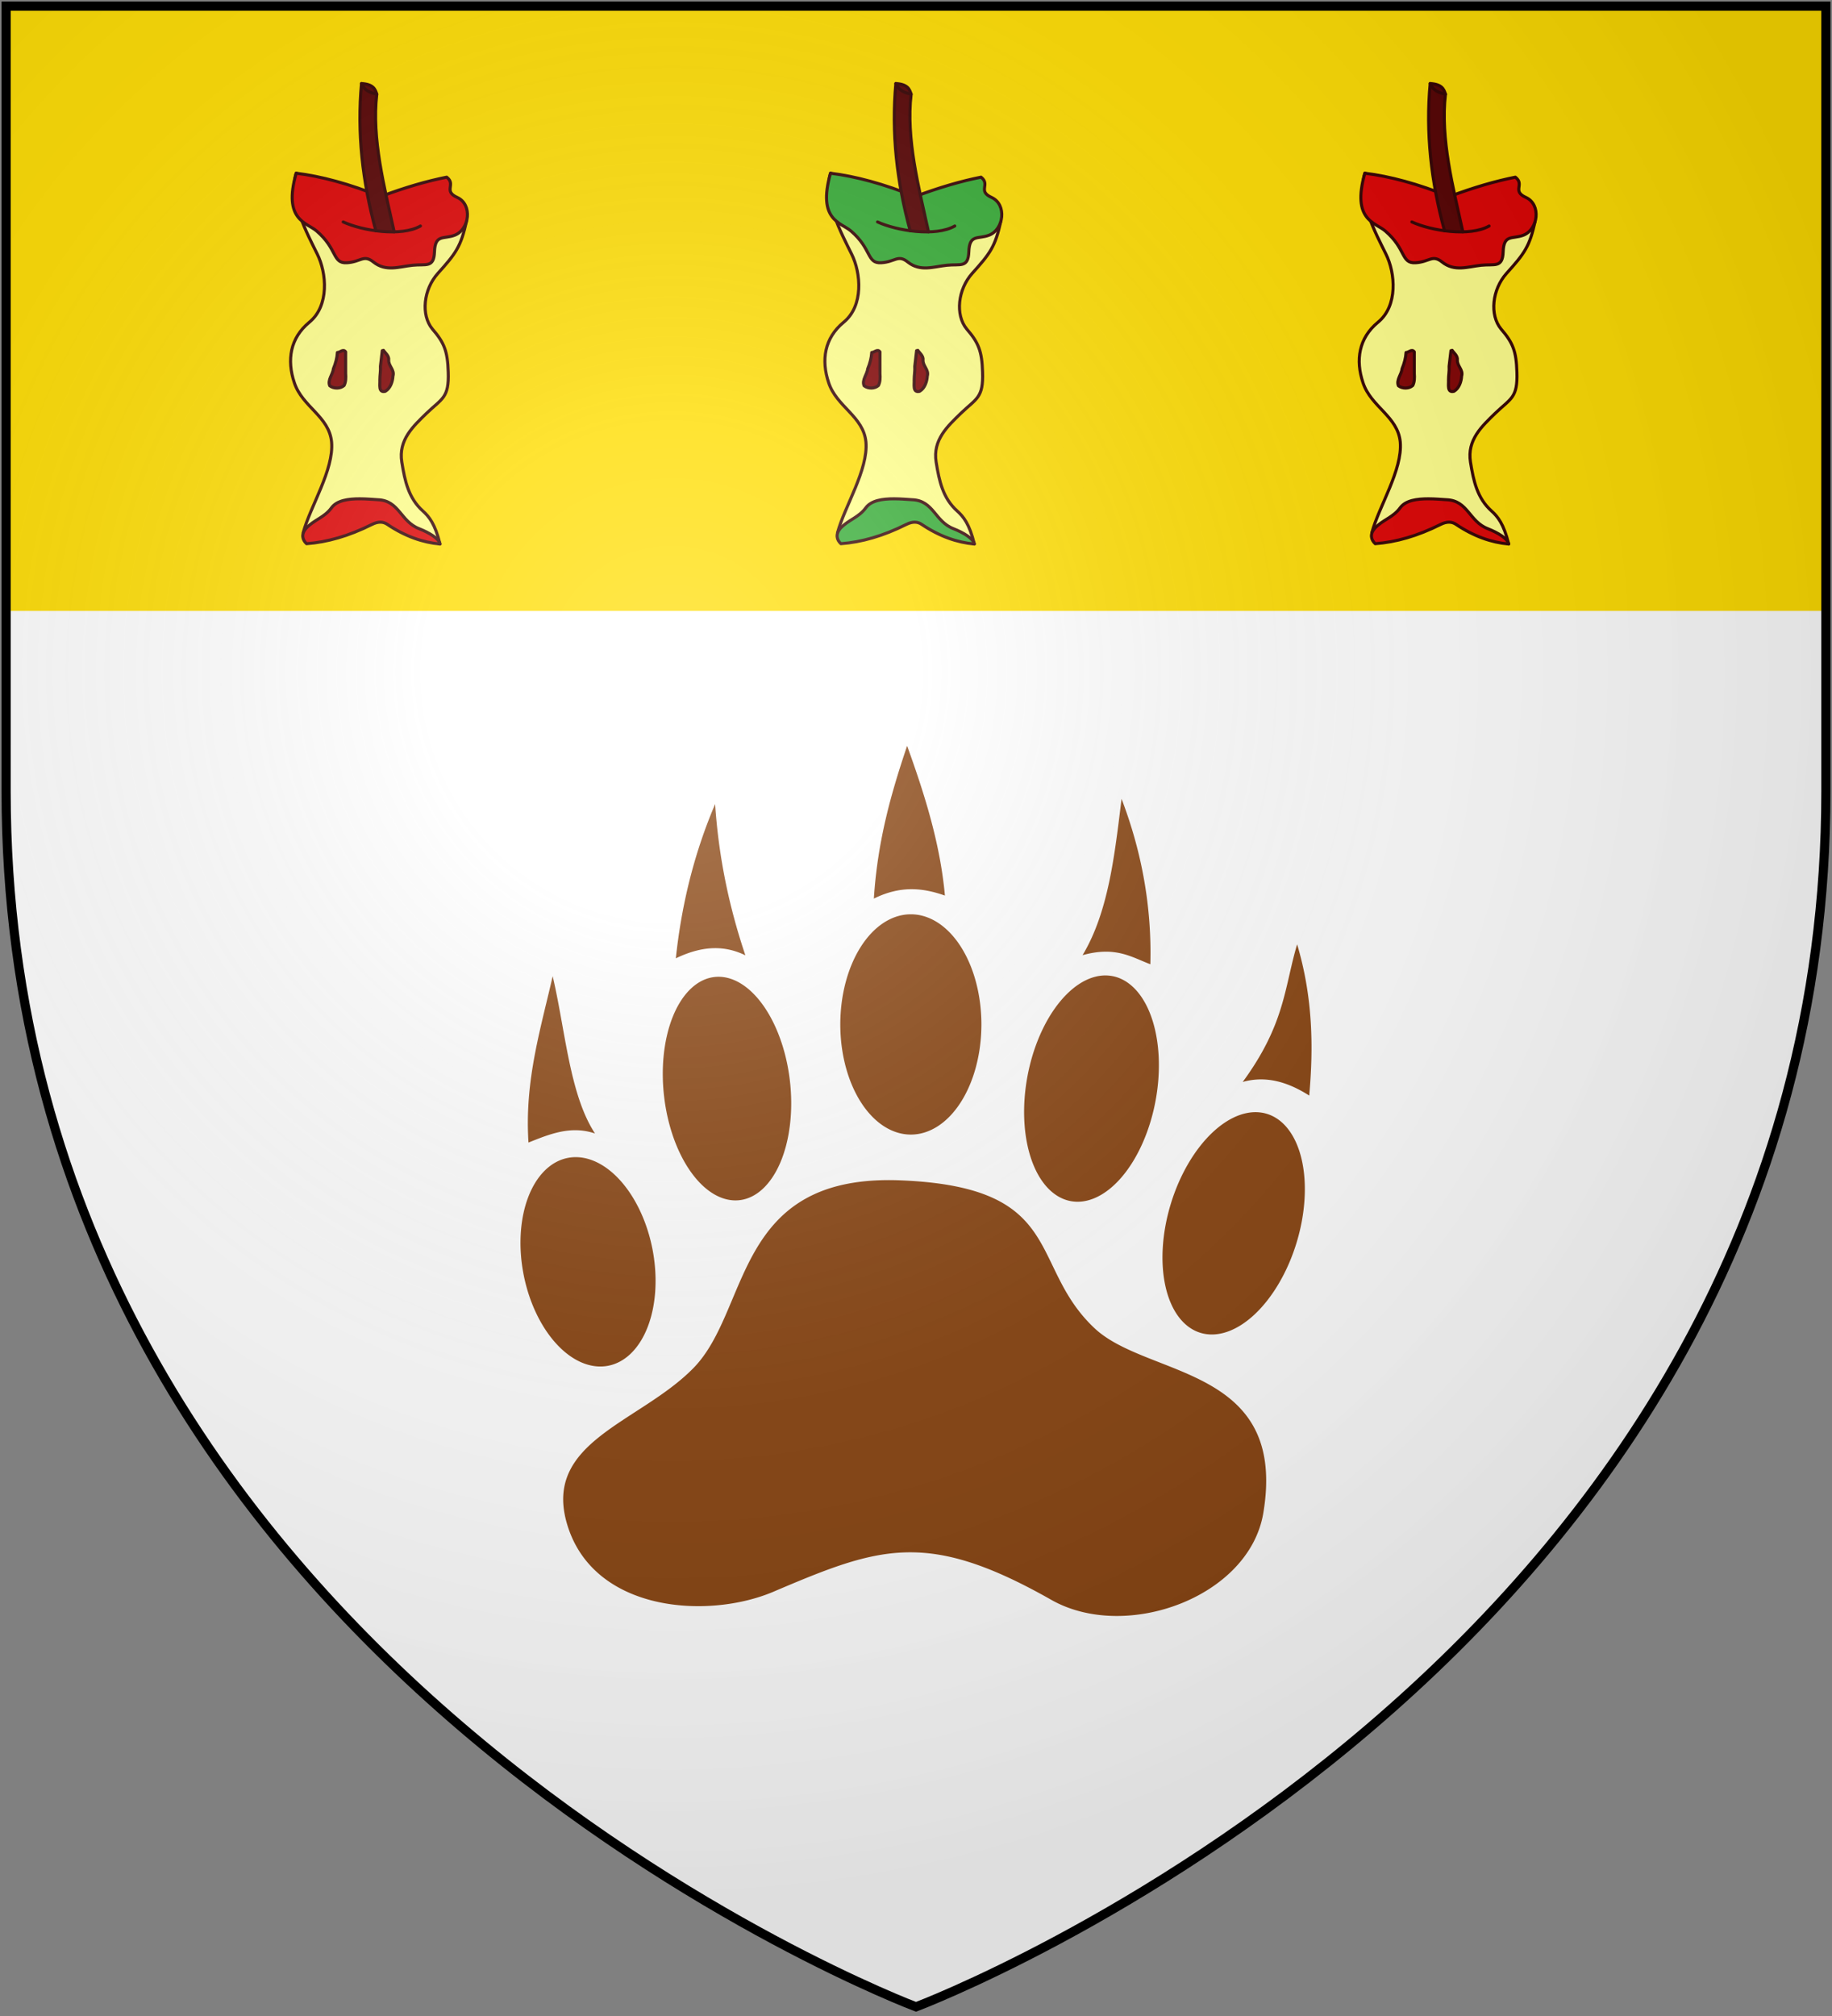 <?xml version="1.0" encoding="UTF-8"?>
<svg xmlns="http://www.w3.org/2000/svg" xmlns:xlink="http://www.w3.org/1999/xlink" width="600" height="660">
<rect width="100%" height="100%" fill="#808080" stroke="none"/>
<defs>
  <radialGradient id="rg" gradientUnits="userSpaceOnUse" cx="220" cy="220" r="405">
    <stop style="stop-color:#fff;stop-opacity:.3" offset="0"/>
    <stop style="stop-color:#fff;stop-opacity:.2" offset=".2"/>
    <stop style="stop-color:#666;stop-opacity:.1" offset=".6"/>
    <stop style="stop-color:#000;stop-opacity:.13" offset="1"/>
  </radialGradient>
  <path id="shield" d="m2,2v257c0,286 298,398 298,398c0,0 298-112 298-398V2z"/>
  <g id="green" style="stroke:#330000;stroke-width:1;stroke-linecap:round;stroke-linejoin:round;">
    <path style="fill:#ffff8a;" d="m 318.4,89.51 c -4.7,5.25 -5.6,13.59 -1.8,18.19 3.9,4.5 5,7.3 5.2,14.1 0.3,8.5 -2,8.6 -7.1,13.5 -4.3,4.2 -9.3,8.7 -8.1,16 1,6.2 2.2,11.8 6.9,16 2,1.8 4,4.2 5.6,10.8 l -25,-10.1 -19.8,6.4 c 2.3,-8.6 10.1,-20.6 9.3,-29.7 -0.8,-8.4 -9.6,-11.5 -12.2,-19.4 -2.5,-7.4 -1.4,-14.6 4.9,-19.8 6.6,-5.4 5.7,-16.11 2.6,-22.34 -3.3,-6.7 -9.5,-18.11 -6.9,-26.45 l 55.8,15.51 c -1.8,8.59 -3.6,10.82 -9.4,17.29 z" />
    <path style="fill:#33aa33;" d="m 272,56.71 c -4.4,15.44 3.5,16.14 6.7,18.92 6.9,5.92 5.1,10.66 9.9,10.39 4.6,-0.27 5.5,-2.82 8.7,-0.24 4.1,3.26 8.4,1.53 12.8,1.06 4.4,-0.47 7,0.98 7.2,-4.39 0.2,-5.88 3,-4.07 6.6,-5.44 4.9,-1.89 5.9,-10.04 0.9,-12.35 -4.8,-2.15 -0.3,-4.19 -3.5,-6.66 -6.5,1.29 -13.7,3.37 -21.6,6.35 -10.3,-4.16 -19.5,-6.63 -27.7,-7.64 z m 20.8,106.59 c -3.7,0 -7.4,0.5 -9.2,2.9 -2.4,3.3 -5.7,3.9 -8.4,6.8 -1.6,1.9 -1.2,3.7 0.2,5 6.7,-0.5 13.8,-2.5 21.4,-6.3 2.2,-1.1 3.8,-0.9 5.1,0 5.8,3.9 11.6,5.9 17.2,6.4 -0.2,-1.7 -3.5,-3.7 -6.8,-5 -6.2,-2.4 -6.5,-9.2 -13.5,-9.5 -1.7,-0.1 -3.8,-0.3 -6,-0.3 z" />
    <path style="fill:#550000;" d="m 304.1,75.91 c -3.2,-14.58 -7.4,-30.49 -5.7,-45.07 -0.5,-1.69 -1.2,-3.25 -5,-3.49 -1.5,16.03 0.3,32.18 4.7,48.21" />
    <path style="fill:none;" d="m 293.4,27.35 c 0.7,1.45 1.5,2.75 5,3.49" />
    <path style="fill:none;" d="m 287.4,72.66 c 6.3,2.9 19,4.93 25.3,1.33" />
    <path style="fill:#800000;" d="m 300.2,114.8 c -0.2,1.7 -0.4,3.4 -0.6,5.1 0.1,1.7 -0.2,2.8 -0.2,4.5 0.1,1.4 -0.6,4.3 1.8,3.7 1.7,-1 2.4,-3.2 2.5,-5 0.6,-2 -1.5,-3.3 -1.4,-5.2 0.2,-1.4 -1.2,-2.4 -1.7,-3.2 l -0.2,0.1 z m -14.7,0.6 c -0.1,1.8 -0.6,3.6 -1.3,5.3 -0.2,1.9 -2,3.7 -1.2,5.6 1.3,1 3.5,1 4.7,-0.1 0.6,-1.2 0.6,-2.6 0.5,-3.9 0,-2.4 0,-4.8 0,-7.1 -0.8,-1.1 -1.8,0.2 -2.7,0.2 z" />
  </g>
  <g id="red" style="stroke:#330000;stroke-width:1;stroke-linecap:round;stroke-linejoin:round;">
    <path style="fill:#ffff8a;" d="m 318.4,89.51 c -4.7,5.25 -5.6,13.59 -1.8,18.19 3.9,4.5 5,7.3 5.2,14.1 0.3,8.5 -2,8.6 -7.1,13.5 -4.3,4.2 -9.3,8.7 -8.1,16 1,6.2 2.2,11.8 6.9,16 2,1.8 4,4.2 5.6,10.8 l -25,-10.1 -19.8,6.4 c 2.3,-8.6 10.1,-20.6 9.3,-29.7 -0.8,-8.4 -9.6,-11.5 -12.2,-19.4 -2.5,-7.4 -1.4,-14.6 4.9,-19.8 6.6,-5.4 5.7,-16.11 2.6,-22.34 -3.3,-6.7 -9.5,-18.11 -6.9,-26.45 l 55.8,15.51 c -1.8,8.59 -3.6,10.82 -9.4,17.29 z" />
    <path style="fill:#dd0000;" d="m 272,56.71 c -4.4,15.44 3.5,16.14 6.7,18.92 6.9,5.92 5.1,10.66 9.9,10.39 4.6,-0.27 5.5,-2.82 8.7,-0.24 4.1,3.26 8.4,1.53 12.8,1.06 4.4,-0.47 7,0.98 7.2,-4.39 0.2,-5.88 3,-4.07 6.6,-5.44 4.9,-1.89 5.9,-10.04 0.9,-12.35 -4.8,-2.15 -0.3,-4.19 -3.5,-6.66 -6.5,1.29 -13.7,3.37 -21.6,6.35 -10.3,-4.16 -19.5,-6.63 -27.7,-7.64 z m 20.8,106.59 c -3.7,0 -7.4,0.5 -9.2,2.9 -2.4,3.3 -5.7,3.9 -8.4,6.8 -1.6,1.9 -1.2,3.7 0.2,5 6.7,-0.5 13.8,-2.5 21.4,-6.3 2.2,-1.1 3.8,-0.9 5.1,0 5.8,3.9 11.6,5.9 17.2,6.4 -0.2,-1.7 -3.5,-3.7 -6.8,-5 -6.2,-2.4 -6.5,-9.2 -13.5,-9.5 -1.7,-0.1 -3.8,-0.3 -6,-0.3 z" />
    <path style="fill:#550000;" d="m 304.1,75.91 c -3.2,-14.58 -7.4,-30.49 -5.7,-45.07 -0.5,-1.69 -1.2,-3.25 -5,-3.49 -1.5,16.03 0.3,32.18 4.7,48.21" />
    <path style="fill:none;" d="m 293.4,27.35 c 0.7,1.45 1.5,2.75 5,3.49" />
    <path style="fill:none;" d="m 287.4,72.66 c 6.3,2.9 19,4.93 25.3,1.33" />
    <path style="fill:#800000;" d="m 300.2,114.8 c -0.2,1.7 -0.4,3.4 -0.6,5.1 0.1,1.7 -0.2,2.8 -0.2,4.5 0.1,1.4 -0.6,4.3 1.8,3.7 1.7,-1 2.4,-3.2 2.5,-5 0.6,-2 -1.5,-3.3 -1.4,-5.2 0.2,-1.4 -1.2,-2.4 -1.7,-3.2 l -0.2,0.1 z m -14.7,0.6 c -0.1,1.8 -0.6,3.6 -1.3,5.3 -0.2,1.9 -2,3.7 -1.2,5.6 1.3,1 3.5,1 4.7,-0.1 0.6,-1.2 0.6,-2.6 0.5,-3.9 0,-2.4 0,-4.8 0,-7.1 -0.8,-1.1 -1.8,0.2 -2.7,0.2 z" />
  </g>
</defs>
<use id="shine" xlink:href="#shield" fill="#ffffff"/>
<path style="fill:#ffdd00" d="M 2 2 L 2 200 L 598 200 L 598 2 L 2 2 z " />
<use xlink:href="#red" transform="translate(175,0)"/>
<use xlink:href="#green"/>
<use xlink:href="#red" transform="translate(-175,0)"/>
<path id="paw" transform="translate(0,110)" style="fill:#884411;" d="m 173.088,264.052 c 6.961,-2.794 13.913,-5.639 21.784,-2.971 -8.342,-12.698 -9.692,-33.787 -13.863,-51.49 -3.99,17.479 -9.248,34.324 -7.922,54.461 z m 48.254,-60.313 c 9.658,-4.651 16.731,-3.897 22.774,-0.99 -5.138,-15.278 -8.72,-31.594 -9.902,-49.51 -6.317,14.807 -10.843,31.405 -12.873,50.5 z m 185.661,40.474 c 7.624,-2.143 14.819,0.012 21.784,4.456 1.415,-15.956 1.186,-32.241 -3.961,-49.51 -4.222,14.158 -3.902,26.046 -17.823,45.054 z M 354.56,202.701 c 10.795,-2.997 15.962,0.614 22.19,2.978 0.491,-18.378 -2.655,-36.426 -9.425,-54.144 -2.272,18.387 -4.263,36.964 -12.765,51.166 z m -57.468,-68.523 c -5.12,15.179 -9.684,30.914 -10.892,50.005 8.801,-4.354 16.091,-3.517 23.27,-0.99 -1.528,-16.938 -6.605,-33.056 -12.377,-49.015 z m -83.391,164.826 a 34.659,21.508 79.025 0 1 -14.516,38.119 34.659,21.508 79.025 0 1 -27.713,-29.93 34.659,21.508 79.025 0 1 14.516,-38.119 34.659,21.508 79.025 0 1 27.713,29.93 z m 45.027,-54.923 a 36.759,20.758 83.629 0 1 -16.551,38.836 36.759,20.758 83.629 0 1 -24.709,-34.229 36.759,20.758 83.629 0 1 16.551,-38.836 36.759,20.758 83.629 0 1 24.709,34.229 z m 165.939,52.662 a 21.554,37.459 16.85 0 1 -31.487,29.603 21.554,37.459 16.85 0 1 -9.77,-42.099 21.554,37.459 16.85 0 1 31.487,-29.603 21.554,37.459 16.85 0 1 9.77,42.099 z m -46.188,-46.491 a 21.355,37.459 10.434 0 1 -27.786,32.972 21.355,37.459 10.434 0 1 -14.218,-40.707 21.355,37.459 10.434 0 1 27.786,-32.972 21.355,37.459 10.434 0 1 14.218,40.707 z m -57.061,-24.873 a 23.106,36.059 0 0 1 -23.106,36.059 23.106,36.059 0 0 1 -23.106,-36.059 23.106,36.059 0 0 1 23.106,-36.059 23.106,36.059 0 0 1 23.106,36.059 z m -26.497,51.045 c 54.606,2.17 41.617,27.87 63.592,48.449 17.406,16.3 63.318,12.183 55.231,60.472 -4.621,27.592 -45.075,42.221 -69.413,28.426 -40.747,-23.097 -56.244,-17.478 -90.998,-2.681 -21.465,9.139 -58.96,6.703 -67.573,-22.004 -8.169,-27.227 23.821,-33.291 41.368,-51.229 18.791,-19.209 13.049,-63.609 67.793,-61.433 z"/>
<use id="shine" xlink:href="#shield" fill="url(#rg)" stroke="#000" stroke-width="3"/>
</svg>
